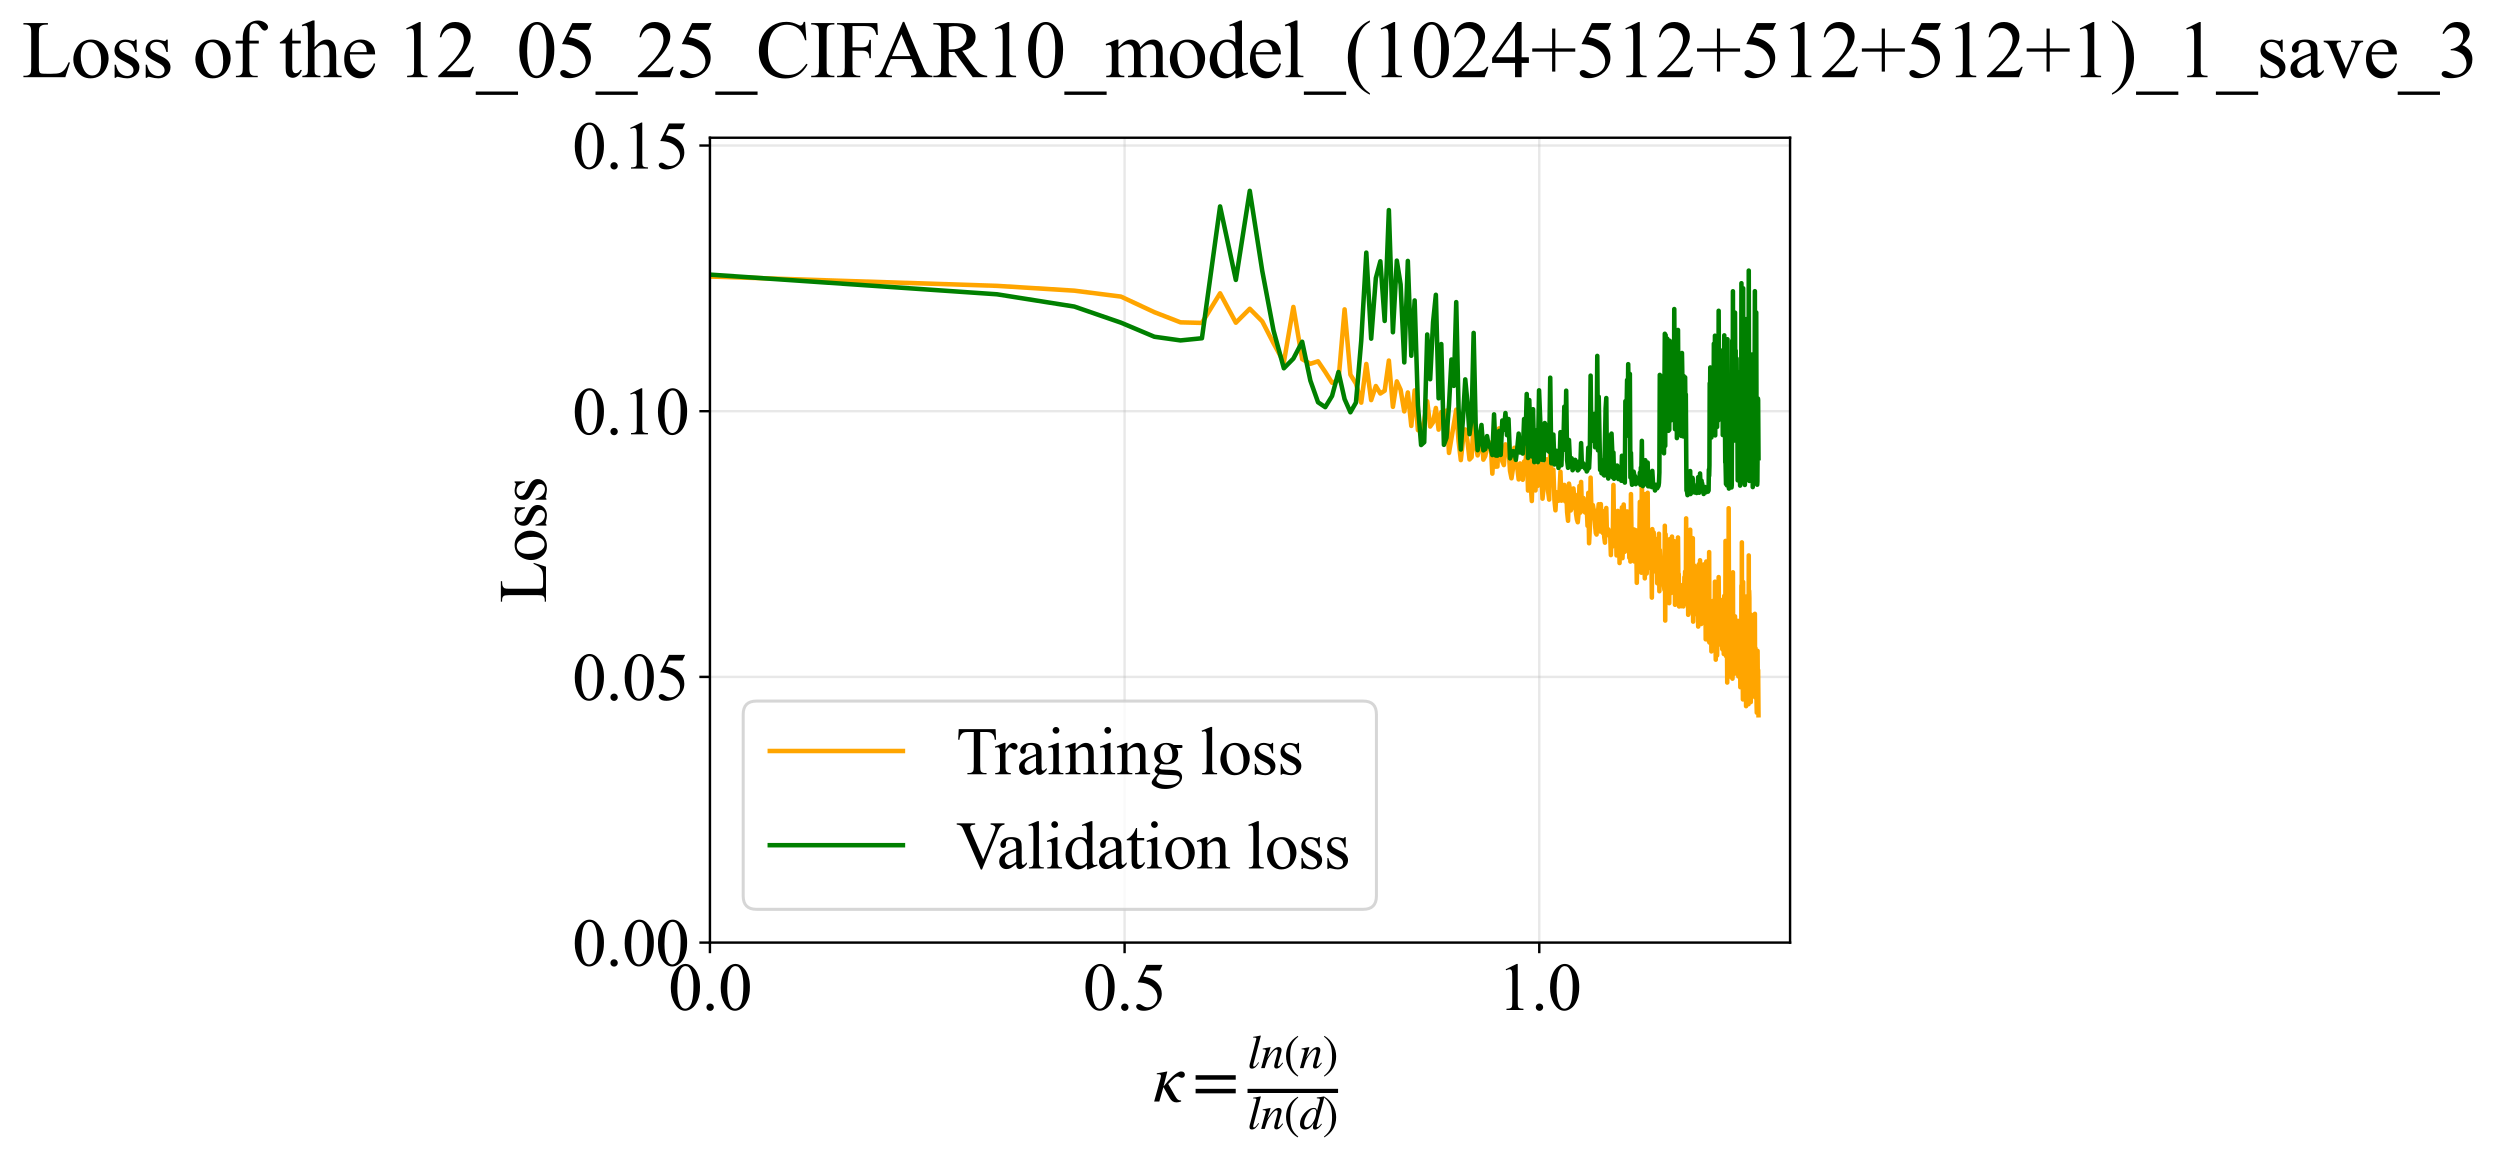 <?xml version="1.0" encoding="utf-8" standalone="no"?>
<!DOCTYPE svg PUBLIC "-//W3C//DTD SVG 1.1//EN"
  "http://www.w3.org/Graphics/SVG/1.1/DTD/svg11.dtd">
<svg xmlns:xlink="http://www.w3.org/1999/xlink" width="826.559pt" height="383.266pt" viewBox="0 0 826.559 383.266" xmlns="http://www.w3.org/2000/svg" version="1.1">
 <defs>
  <style type="text/css">*{stroke-linejoin: round; stroke-linecap: butt}</style>
 </defs>
 <g id="figure_1">
  <g id="patch_1">
   <path d="M -0 383.266 
L 826.559 383.266 
L 826.559 0 
L -0 0 
z
" style="fill: #ffffff"/>
  </g>
  <g id="axes_1">
   <g id="patch_2">
    <path d="M 234.719 311.644 
L 591.839 311.644 
L 591.839 45.532 
L 234.719 45.532 
z
" style="fill: #ffffff"/>
   </g>
   <g id="matplotlib.axis_1">
    <g id="xtick_1">
     <g id="line2d_1">
      <path d="M 234.719 311.644 
L 234.719 45.532 
" clip-path="url(#p0d44a66df0)" style="fill: none; stroke: #b0b0b0; stroke-opacity: 0.3; stroke-width: 0.8; stroke-linecap: square"/>
     </g>
     <g id="line2d_2">
      <defs>
       <path id="mb87ed04f47" d="M 0 0 
L 0 3.5 
" style="stroke: #000000; stroke-width: 0.8"/>
      </defs>
      <g>
       <use xlink:href="#mb87ed04f47" x="234.719" y="311.644" style="stroke: #000000; stroke-width: 0.8"/>
      </g>
     </g>
     <g id="text_1">
      <!-- 0.0 -->
      <g transform="translate(220.969 333.92) scale(0.22 -0.22)">
       <defs>
        <path id="TimesNewRomanPSMT-30" d="M 231 2094 
Q 231 2819 450 3342 
Q 669 3866 1031 4122 
Q 1313 4325 1613 4325 
Q 2100 4325 2488 3828 
Q 2972 3213 2972 2159 
Q 2972 1422 2759 906 
Q 2547 391 2217 158 
Q 1888 -75 1581 -75 
Q 975 -75 572 641 
Q 231 1244 231 2094 
z
M 844 2016 
Q 844 1141 1059 588 
Q 1238 122 1591 122 
Q 1759 122 1940 273 
Q 2122 425 2216 781 
Q 2359 1319 2359 2297 
Q 2359 3022 2209 3506 
Q 2097 3866 1919 4016 
Q 1791 4119 1609 4119 
Q 1397 4119 1231 3928 
Q 1006 3669 925 3112 
Q 844 2556 844 2016 
z
" transform="scale(0.016)"/>
        <path id="TimesNewRomanPSMT-2e" d="M 800 606 
Q 947 606 1047 504 
Q 1147 403 1147 259 
Q 1147 116 1045 14 
Q 944 -88 800 -88 
Q 656 -88 554 14 
Q 453 116 453 259 
Q 453 406 554 506 
Q 656 606 800 606 
z
" transform="scale(0.016)"/>
       </defs>
       <use xlink:href="#TimesNewRomanPSMT-30"/>
       <use xlink:href="#TimesNewRomanPSMT-2e" transform="translate(50 0)"/>
       <use xlink:href="#TimesNewRomanPSMT-30" transform="translate(75 0)"/>
      </g>
     </g>
    </g>
    <g id="xtick_2">
     <g id="line2d_3">
      <path d="M 371.819 311.644 
L 371.819 45.532 
" clip-path="url(#p0d44a66df0)" style="fill: none; stroke: #b0b0b0; stroke-opacity: 0.3; stroke-width: 0.8; stroke-linecap: square"/>
     </g>
     <g id="line2d_4">
      <g>
       <use xlink:href="#mb87ed04f47" x="371.819" y="311.644" style="stroke: #000000; stroke-width: 0.8"/>
      </g>
     </g>
     <g id="text_2">
      <!-- 0.5 -->
      <g transform="translate(358.069 333.92) scale(0.22 -0.22)">
       <defs>
        <path id="TimesNewRomanPSMT-35" d="M 2778 4238 
L 2534 3706 
L 1259 3706 
L 981 3138 
Q 1809 3016 2294 2522 
Q 2709 2097 2709 1522 
Q 2709 1188 2573 903 
Q 2438 619 2231 419 
Q 2025 219 1772 97 
Q 1413 -75 1034 -75 
Q 653 -75 479 54 
Q 306 184 306 341 
Q 306 428 378 495 
Q 450 563 559 563 
Q 641 563 702 538 
Q 763 513 909 409 
Q 1144 247 1384 247 
Q 1750 247 2026 523 
Q 2303 800 2303 1197 
Q 2303 1581 2056 1914 
Q 1809 2247 1375 2428 
Q 1034 2569 447 2591 
L 1259 4238 
L 2778 4238 
z
" transform="scale(0.016)"/>
       </defs>
       <use xlink:href="#TimesNewRomanPSMT-30"/>
       <use xlink:href="#TimesNewRomanPSMT-2e" transform="translate(50 0)"/>
       <use xlink:href="#TimesNewRomanPSMT-35" transform="translate(75 0)"/>
      </g>
     </g>
    </g>
    <g id="xtick_3">
     <g id="line2d_5">
      <path d="M 508.919 311.644 
L 508.919 45.532 
" clip-path="url(#p0d44a66df0)" style="fill: none; stroke: #b0b0b0; stroke-opacity: 0.3; stroke-width: 0.8; stroke-linecap: square"/>
     </g>
     <g id="line2d_6">
      <g>
       <use xlink:href="#mb87ed04f47" x="508.919" y="311.644" style="stroke: #000000; stroke-width: 0.8"/>
      </g>
     </g>
     <g id="text_3">
      <!-- 1.0 -->
      <g transform="translate(495.169 333.92) scale(0.22 -0.22)">
       <defs>
        <path id="TimesNewRomanPSMT-31" d="M 750 3822 
L 1781 4325 
L 1884 4325 
L 1884 747 
Q 1884 391 1914 303 
Q 1944 216 2037 169 
Q 2131 122 2419 116 
L 2419 0 
L 825 0 
L 825 116 
Q 1125 122 1212 167 
Q 1300 213 1334 289 
Q 1369 366 1369 747 
L 1369 3034 
Q 1369 3497 1338 3628 
Q 1316 3728 1258 3775 
Q 1200 3822 1119 3822 
Q 1003 3822 797 3725 
L 750 3822 
z
" transform="scale(0.016)"/>
       </defs>
       <use xlink:href="#TimesNewRomanPSMT-31"/>
       <use xlink:href="#TimesNewRomanPSMT-2e" transform="translate(50 0)"/>
       <use xlink:href="#TimesNewRomanPSMT-30" transform="translate(75 0)"/>
      </g>
     </g>
    </g>
    <g id="text_4">
     <!-- $\kappa  = \frac{ln(n)}{ln(d)}$ -->
     <g transform="translate(381.269 364.186) scale(0.22 -0.22)">
      <defs>
       <path id="STIXGeneral-Italic-3ba" d="M 979 1440 
L 998 1446 
Q 1850 2541 2464 2790 
Q 2547 2822 2630 2822 
Q 2797 2822 2886 2736 
Q 2976 2650 2976 2522 
Q 2976 2387 2893 2307 
Q 2810 2227 2682 2227 
Q 2605 2227 2502 2288 
Q 2400 2349 2336 2349 
Q 2170 2349 1990 2205 
Q 1811 2061 1414 1645 
L 2042 544 
Q 2202 262 2310 182 
Q 2419 102 2624 102 
L 2624 0 
Q 2374 -83 2182 -83 
Q 1786 -83 1555 326 
L 960 1350 
L 576 0 
L 90 0 
L 640 1978 
Q 730 2317 730 2406 
Q 730 2560 518 2560 
L 339 2560 
L 339 2650 
Q 678 2694 1306 2822 
L 1325 2803 
L 979 1440 
z
" transform="scale(0.016)"/>
       <path id="STIXGeneral-Regular-3d" d="M 4077 2048 
L 307 2048 
L 307 2470 
L 4077 2470 
L 4077 2048 
z
M 4077 768 
L 307 768 
L 307 1190 
L 4077 1190 
L 4077 768 
z
" transform="scale(0.016)"/>
       <path id="STIXGeneral-Italic-6c" d="M 1786 4339 
L 806 595 
Q 755 410 755 320 
Q 755 205 864 205 
Q 1037 205 1293 570 
L 1453 794 
L 1542 730 
Q 1254 275 1046 102 
Q 838 -70 576 -70 
Q 262 -70 262 288 
Q 262 397 288 480 
L 1165 3834 
Q 1184 3898 1184 3955 
Q 1184 4096 870 4096 
L 755 4096 
L 755 4198 
Q 1203 4250 1747 4371 
L 1786 4339 
z
" transform="scale(0.016)"/>
       <path id="STIXGeneral-Italic-6e" d="M 2944 749 
L 3034 666 
Q 2707 218 2534 80 
Q 2362 -58 2138 -58 
Q 2010 -58 1923 28 
Q 1837 115 1837 288 
Q 1837 390 1939 768 
L 2221 1805 
Q 2310 2150 2310 2310 
Q 2310 2496 2157 2496 
Q 1971 2496 1750 2275 
Q 1530 2054 1210 1587 
Q 998 1274 899 1024 
Q 800 774 570 0 
L 90 0 
L 704 2240 
Q 717 2304 717 2349 
Q 717 2445 630 2480 
Q 544 2515 301 2522 
L 301 2624 
Q 550 2675 857 2729 
Q 1165 2784 1338 2822 
L 1363 2810 
L 934 1414 
Q 1408 2170 1753 2496 
Q 2099 2822 2413 2822 
Q 2611 2822 2720 2716 
Q 2829 2611 2829 2432 
Q 2829 2272 2765 2048 
L 2406 749 
Q 2317 429 2317 358 
Q 2317 243 2419 243 
Q 2541 243 2810 582 
Q 2854 634 2944 749 
z
" transform="scale(0.016)"/>
       <path id="STIXGeneral-Regular-28" d="M 1946 -1030 
L 1869 -1133 
Q 1126 -710 716 32 
Q 307 774 307 1613 
Q 307 3386 1888 4326 
L 1946 4224 
Q 1293 3667 1075 3126 
Q 858 2586 858 1632 
Q 858 685 1082 96 
Q 1306 -493 1946 -1030 
z
" transform="scale(0.016)"/>
       <path id="STIXGeneral-Regular-29" d="M 186 4224 
L 262 4326 
Q 992 3891 1408 3148 
Q 1824 2406 1824 1581 
Q 1824 -166 243 -1133 
L 186 -1030 
Q 845 -486 1059 54 
Q 1274 595 1274 1562 
Q 1274 2534 1059 3120 
Q 845 3706 186 4224 
z
" transform="scale(0.016)"/>
       <path id="STIXGeneral-Italic-64" d="M 3334 4371 
L 3373 4333 
L 3123 3360 
L 2739 1958 
Q 2323 429 2323 384 
Q 2323 256 2438 256 
Q 2522 256 2614 336 
Q 2707 416 2963 710 
L 3040 646 
Q 2547 -83 2099 -83 
Q 1978 -83 1907 -6 
Q 1837 70 1837 205 
Q 1837 397 1920 774 
Q 1645 307 1379 118 
Q 1114 -70 781 -70 
Q 461 -70 278 125 
Q 96 320 96 678 
Q 96 1440 713 2131 
Q 1331 2822 1965 2822 
Q 2163 2822 2256 2732 
Q 2349 2643 2381 2451 
L 2387 2451 
L 2675 3494 
Q 2765 3808 2765 3949 
Q 2765 4051 2694 4076 
Q 2624 4102 2355 4115 
L 2355 4224 
Q 2848 4269 3334 4371 
z
M 2278 2310 
Q 2278 2477 2185 2576 
Q 2093 2675 1978 2675 
Q 1677 2675 1395 2381 
Q 1075 2042 864 1571 
Q 653 1101 653 704 
Q 653 486 752 361 
Q 851 237 1024 237 
Q 1312 237 1606 550 
Q 1901 864 2089 1350 
Q 2278 1837 2278 2310 
z
" transform="scale(0.016)"/>
      </defs>
      <use xlink:href="#STIXGeneral-Italic-3ba" transform="translate(0 0.003)"/>
      <use xlink:href="#STIXGeneral-Regular-3d" transform="translate(58.84 0.003)"/>
      <use xlink:href="#STIXGeneral-Italic-6c" transform="translate(141.78 50.192) scale(0.7)"/>
      <use xlink:href="#STIXGeneral-Italic-6e" transform="translate(161.24 50.192) scale(0.7)"/>
      <use xlink:href="#STIXGeneral-Regular-28" transform="translate(196.24 50.192) scale(0.7)"/>
      <use xlink:href="#STIXGeneral-Italic-6e" transform="translate(219.55 50.192) scale(0.7)"/>
      <use xlink:href="#STIXGeneral-Regular-29" transform="translate(254.55 50.192) scale(0.7)"/>
      <use xlink:href="#STIXGeneral-Italic-6c" transform="translate(141.78 -41.258) scale(0.7)"/>
      <use xlink:href="#STIXGeneral-Italic-6e" transform="translate(161.24 -41.258) scale(0.7)"/>
      <use xlink:href="#STIXGeneral-Regular-28" transform="translate(196.24 -41.258) scale(0.7)"/>
      <use xlink:href="#STIXGeneral-Italic-64" transform="translate(219.55 -41.258) scale(0.7)"/>
      <use xlink:href="#STIXGeneral-Regular-29" transform="translate(254.55 -41.258) scale(0.7)"/>
      <path d="M 141.78 12.8 
L 141.78 19.05 
L 277.86 19.05 
L 277.86 12.8 
L 141.78 12.8 
z
"/>
     </g>
    </g>
   </g>
   <g id="matplotlib.axis_2">
    <g id="ytick_1">
     <g id="line2d_7">
      <path d="M 234.719 311.644 
L 591.839 311.644 
" clip-path="url(#p0d44a66df0)" style="fill: none; stroke: #b0b0b0; stroke-opacity: 0.3; stroke-width: 0.8; stroke-linecap: square"/>
     </g>
     <g id="line2d_8">
      <defs>
       <path id="m8b0489c0cb" d="M 0 0 
L -3.5 0 
" style="stroke: #000000; stroke-width: 0.8"/>
      </defs>
      <g>
       <use xlink:href="#m8b0489c0cb" x="234.719" y="311.644" style="stroke: #000000; stroke-width: 0.8"/>
      </g>
     </g>
     <g id="text_5">
      <!-- 0.00 -->
      <g transform="translate(189.219 319.282) scale(0.22 -0.22)">
       <use xlink:href="#TimesNewRomanPSMT-30"/>
       <use xlink:href="#TimesNewRomanPSMT-2e" transform="translate(50 0)"/>
       <use xlink:href="#TimesNewRomanPSMT-30" transform="translate(75 0)"/>
       <use xlink:href="#TimesNewRomanPSMT-30" transform="translate(125 0)"/>
      </g>
     </g>
    </g>
    <g id="ytick_2">
     <g id="line2d_9">
      <path d="M 234.719 223.799 
L 591.839 223.799 
" clip-path="url(#p0d44a66df0)" style="fill: none; stroke: #b0b0b0; stroke-opacity: 0.3; stroke-width: 0.8; stroke-linecap: square"/>
     </g>
     <g id="line2d_10">
      <g>
       <use xlink:href="#m8b0489c0cb" x="234.719" y="223.799" style="stroke: #000000; stroke-width: 0.8"/>
      </g>
     </g>
     <g id="text_6">
      <!-- 0.05 -->
      <g transform="translate(189.219 231.437) scale(0.22 -0.22)">
       <use xlink:href="#TimesNewRomanPSMT-30"/>
       <use xlink:href="#TimesNewRomanPSMT-2e" transform="translate(50 0)"/>
       <use xlink:href="#TimesNewRomanPSMT-30" transform="translate(75 0)"/>
       <use xlink:href="#TimesNewRomanPSMT-35" transform="translate(125 0)"/>
      </g>
     </g>
    </g>
    <g id="ytick_3">
     <g id="line2d_11">
      <path d="M 234.719 135.954 
L 591.839 135.954 
" clip-path="url(#p0d44a66df0)" style="fill: none; stroke: #b0b0b0; stroke-opacity: 0.3; stroke-width: 0.8; stroke-linecap: square"/>
     </g>
     <g id="line2d_12">
      <g>
       <use xlink:href="#m8b0489c0cb" x="234.719" y="135.954" style="stroke: #000000; stroke-width: 0.8"/>
      </g>
     </g>
     <g id="text_7">
      <!-- 0.10 -->
      <g transform="translate(189.219 143.592) scale(0.22 -0.22)">
       <use xlink:href="#TimesNewRomanPSMT-30"/>
       <use xlink:href="#TimesNewRomanPSMT-2e" transform="translate(50 0)"/>
       <use xlink:href="#TimesNewRomanPSMT-31" transform="translate(75 0)"/>
       <use xlink:href="#TimesNewRomanPSMT-30" transform="translate(125 0)"/>
      </g>
     </g>
    </g>
    <g id="ytick_4">
     <g id="line2d_13">
      <path d="M 234.719 48.109 
L 591.839 48.109 
" clip-path="url(#p0d44a66df0)" style="fill: none; stroke: #b0b0b0; stroke-opacity: 0.3; stroke-width: 0.8; stroke-linecap: square"/>
     </g>
     <g id="line2d_14">
      <g>
       <use xlink:href="#m8b0489c0cb" x="234.719" y="48.109" style="stroke: #000000; stroke-width: 0.8"/>
      </g>
     </g>
     <g id="text_8">
      <!-- 0.15 -->
      <g transform="translate(189.219 55.747) scale(0.22 -0.22)">
       <use xlink:href="#TimesNewRomanPSMT-30"/>
       <use xlink:href="#TimesNewRomanPSMT-2e" transform="translate(50 0)"/>
       <use xlink:href="#TimesNewRomanPSMT-31" transform="translate(75 0)"/>
       <use xlink:href="#TimesNewRomanPSMT-35" transform="translate(125 0)"/>
      </g>
     </g>
    </g>
    <g id="text_9">
     <!-- Loss -->
     <g transform="translate(180.513 199.369) rotate(-90) scale(0.22 -0.22)">
      <defs>
       <path id="TimesNewRomanPSMT-4c" d="M 3669 1172 
L 3772 1150 
L 3409 0 
L 128 0 
L 128 116 
L 288 116 
Q 556 116 672 291 
Q 738 391 738 753 
L 738 3488 
Q 738 3884 650 3984 
Q 528 4122 288 4122 
L 128 4122 
L 128 4238 
L 2047 4238 
L 2047 4122 
Q 1709 4125 1573 4059 
Q 1438 3994 1388 3894 
Q 1338 3794 1338 3416 
L 1338 753 
Q 1338 494 1388 397 
Q 1425 331 1503 300 
Q 1581 269 1991 269 
L 2300 269 
Q 2788 269 2984 341 
Q 3181 413 3343 595 
Q 3506 778 3669 1172 
z
" transform="scale(0.016)"/>
       <path id="TimesNewRomanPSMT-6f" d="M 1600 2947 
Q 2250 2947 2644 2453 
Q 2978 2031 2978 1484 
Q 2978 1100 2793 706 
Q 2609 313 2286 112 
Q 1963 -88 1566 -88 
Q 919 -88 538 428 
Q 216 863 216 1403 
Q 216 1797 411 2186 
Q 606 2575 925 2761 
Q 1244 2947 1600 2947 
z
M 1503 2744 
Q 1338 2744 1170 2645 
Q 1003 2547 900 2300 
Q 797 2053 797 1666 
Q 797 1041 1045 587 
Q 1294 134 1700 134 
Q 2003 134 2200 384 
Q 2397 634 2397 1244 
Q 2397 2006 2069 2444 
Q 1847 2744 1503 2744 
z
" transform="scale(0.016)"/>
       <path id="TimesNewRomanPSMT-73" d="M 2050 2947 
L 2050 1972 
L 1947 1972 
Q 1828 2431 1642 2597 
Q 1456 2763 1169 2763 
Q 950 2763 815 2647 
Q 681 2531 681 2391 
Q 681 2216 781 2091 
Q 878 1963 1175 1819 
L 1631 1597 
Q 2266 1288 2266 781 
Q 2266 391 1970 151 
Q 1675 -88 1309 -88 
Q 1047 -88 709 6 
Q 606 38 541 38 
Q 469 38 428 -44 
L 325 -44 
L 325 978 
L 428 978 
Q 516 541 762 319 
Q 1009 97 1316 97 
Q 1531 97 1667 223 
Q 1803 350 1803 528 
Q 1803 744 1651 891 
Q 1500 1038 1047 1263 
Q 594 1488 453 1669 
Q 313 1847 313 2119 
Q 313 2472 555 2709 
Q 797 2947 1181 2947 
Q 1350 2947 1591 2875 
Q 1750 2828 1803 2828 
Q 1853 2828 1881 2850 
Q 1909 2872 1947 2947 
L 2050 2947 
z
" transform="scale(0.016)"/>
      </defs>
      <use xlink:href="#TimesNewRomanPSMT-4c"/>
      <use xlink:href="#TimesNewRomanPSMT-6f" transform="translate(61.084 0)"/>
      <use xlink:href="#TimesNewRomanPSMT-73" transform="translate(111.084 0)"/>
      <use xlink:href="#TimesNewRomanPSMT-73" transform="translate(150 0)"/>
     </g>
    </g>
   </g>
   <g id="line2d_15">
    <path d="M 234.719 91.429 
L 329.616 94.511 
L 355.197 96.101 
L 370.605 98.059 
L 381.665 103.217 
L 390.299 106.573 
L 397.382 106.766 
L 403.387 96.977 
L 408.6 106.692 
L 413.205 102.091 
L 417.33 106.254 
L 421.064 113.511 
L 424.477 119.742 
L 427.618 101.485 
L 430.528 118.734 
L 433.239 120.28 
L 435.775 119.46 
L 438.159 122.979 
L 440.407 126.546 
L 442.535 125.729 
L 444.553 102.286 
L 446.474 123.882 
L 448.306 126.798 
L 450.056 133.126 
L 451.733 120.34 
L 453.341 132.276 
L 454.887 127.639 
L 456.374 130.099 
L 457.807 129.172 
L 459.191 119.209 
L 460.527 134.507 
L 461.82 126.101 
L 463.072 128.858 
L 464.286 136.021 
L 465.463 129.762 
L 466.607 140.818 
L 467.718 129.091 
L 468.799 142.201 
L 469.851 142.587 
L 470.876 139.196 
L 471.875 132.685 
L 472.849 141.022 
L 473.8 139.634 
L 474.729 134.889 
L 475.636 142.049 
L 476.523 136.254 
L 477.391 139.452 
L 478.24 135.745 
L 479.071 149.747 
L 480.682 140.164 
L 481.464 135.448 
L 482.231 145.789 
L 482.983 152.116 
L 483.721 145.298 
L 484.446 141.992 
L 485.157 145.643 
L 485.856 151.907 
L 486.543 151.158 
L 487.218 139.796 
L 487.882 147.071 
L 488.534 150.567 
L 489.177 147.844 
L 489.809 141.671 
L 490.431 151.972 
L 491.043 150.814 
L 491.646 148.024 
L 492.24 147.009 
L 492.825 146.346 
L 493.402 156.594 
L 493.97 146.629 
L 494.531 154.294 
L 495.083 154.246 
L 495.628 141.63 
L 496.696 152.512 
L 497.219 153.759 
L 497.735 146.913 
L 498.245 149.815 
L 498.749 148.145 
L 499.245 155.683 
L 499.736 158.14 
L 500.221 154.91 
L 500.7 148.051 
L 501.173 154.267 
L 501.641 154.491 
L 502.103 158.509 
L 502.56 153.221 
L 503.011 157.39 
L 503.458 158.619 
L 503.899 152.595 
L 504.336 153.647 
L 504.768 147.261 
L 505.195 162.188 
L 505.618 140.051 
L 506.036 159.501 
L 506.45 165.647 
L 506.859 149.922 
L 507.666 162.149 
L 508.063 154.653 
L 508.456 160.607 
L 508.845 147.911 
L 509.231 150.706 
L 509.613 156.361 
L 509.991 164.872 
L 510.366 161.22 
L 510.737 153.627 
L 511.104 153.065 
L 511.469 151.851 
L 511.83 162.362 
L 512.187 165.179 
L 512.542 148.328 
L 512.893 159.072 
L 513.241 158.886 
L 513.587 155.263 
L 513.929 165.321 
L 514.268 168.721 
L 514.604 162.74 
L 514.938 164.957 
L 515.269 165.572 
L 515.597 162.974 
L 515.922 155.968 
L 516.245 165.531 
L 516.565 164.063 
L 516.882 164.885 
L 517.197 160.317 
L 517.51 165.771 
L 517.82 161.093 
L 518.127 169.344 
L 518.433 172.183 
L 518.735 159.895 
L 519.036 161.686 
L 519.334 168.768 
L 519.63 168.073 
L 519.924 166.903 
L 520.216 161.499 
L 520.506 164.424 
L 520.793 163.578 
L 521.079 169.861 
L 521.362 171.737 
L 521.643 172.665 
L 521.923 169.519 
L 522.2 160.671 
L 522.476 169.498 
L 522.749 159.339 
L 523.021 168.412 
L 523.291 168.247 
L 523.559 164.682 
L 523.825 169.155 
L 524.089 169.457 
L 524.352 167.501 
L 524.613 167.659 
L 524.872 173.85 
L 525.13 162.948 
L 525.386 179.611 
L 525.64 174.613 
L 525.892 157.915 
L 526.143 168.606 
L 526.393 171.253 
L 526.641 166.995 
L 526.887 168.492 
L 527.617 176.255 
L 527.857 176.733 
L 528.096 168.763 
L 528.334 169.465 
L 528.57 166.712 
L 528.804 168.407 
L 529.038 175.714 
L 529.269 166.676 
L 529.5 172.943 
L 529.729 168.843 
L 529.957 176.252 
L 530.184 173.537 
L 530.409 177.669 
L 530.633 179.419 
L 530.856 171.623 
L 531.077 167.952 
L 531.297 176.961 
L 531.516 176.601 
L 531.734 175.014 
L 531.951 176.497 
L 532.166 176.344 
L 532.381 177.268 
L 532.594 183.519 
L 532.806 175.643 
L 533.017 180.78 
L 533.226 178.587 
L 533.435 160.331 
L 533.643 176.006 
L 533.849 174.816 
L 534.054 174.333 
L 534.259 172.451 
L 534.462 183.629 
L 534.865 168.917 
L 535.066 177.16 
L 535.265 173.054 
L 535.463 186.154 
L 535.66 170.749 
L 535.856 183.674 
L 536.052 181.467 
L 536.246 167.748 
L 536.439 184.536 
L 536.632 180.076 
L 536.823 166.806 
L 537.014 171.381 
L 537.203 182.423 
L 537.392 177.292 
L 537.58 181.36 
L 537.767 176.911 
L 537.953 169.087 
L 538.138 177.147 
L 538.323 169.553 
L 538.506 172.359 
L 538.689 184.401 
L 538.87 174.497 
L 539.051 185.658 
L 539.232 163.362 
L 539.411 176.503 
L 539.767 177.867 
L 539.944 180.052 
L 540.12 175.015 
L 540.296 185.609 
L 540.47 175.164 
L 540.644 180.376 
L 540.817 175.311 
L 540.989 178.119 
L 541.161 192.695 
L 541.332 184.05 
L 541.671 179.015 
L 541.84 182.927 
L 542.008 177.561 
L 542.175 165.927 
L 542.341 185.43 
L 542.507 171.016 
L 542.672 189.359 
L 542.837 155.256 
L 543 176.906 
L 543.163 182.967 
L 543.326 184.369 
L 543.487 189.331 
L 543.649 181.369 
L 543.809 191.219 
L 543.969 163.367 
L 544.128 178.316 
L 544.444 189.605 
L 544.758 162.933 
L 544.914 185.762 
L 545.069 183.804 
L 545.224 178.823 
L 545.378 187.151 
L 545.532 176.961 
L 545.685 185.824 
L 545.837 188.042 
L 545.989 183.43 
L 546.14 197.586 
L 546.291 174.941 
L 546.441 176.053 
L 546.59 189.045 
L 546.739 176.05 
L 547.183 188.006 
L 547.476 178.211 
L 547.621 182.873 
L 547.767 181.519 
L 547.911 192.824 
L 548.199 181.644 
L 548.342 182.362 
L 548.484 176.461 
L 548.626 195.472 
L 548.768 181.864 
L 549.049 188.213 
L 549.189 187.357 
L 549.329 190.613 
L 549.468 185.04 
L 549.606 193.182 
L 549.744 191.399 
L 549.882 185.322 
L 550.019 185.666 
L 550.155 193.744 
L 550.292 195.025 
L 550.427 173.825 
L 550.562 205.178 
L 550.697 176.664 
L 550.831 198.21 
L 551.099 179.175 
L 551.232 183.726 
L 551.364 192.435 
L 551.496 180.846 
L 551.628 198.094 
L 551.759 182.454 
L 551.89 199.414 
L 552.02 178.262 
L 552.279 191.816 
L 552.408 189.943 
L 552.537 196.048 
L 552.665 190.602 
L 552.793 177.408 
L 552.92 189.985 
L 553.174 186.472 
L 553.3 190.723 
L 553.426 188.951 
L 553.551 178.919 
L 553.676 183.874 
L 553.8 199.956 
L 554.048 190.559 
L 554.172 185.526 
L 554.295 187.336 
L 554.417 196.993 
L 554.54 190.841 
L 554.661 194.475 
L 554.783 177.696 
L 554.904 192.49 
L 555.025 189.796 
L 555.145 200.515 
L 555.265 193.838 
L 555.385 197.961 
L 555.504 195.052 
L 555.623 195.368 
L 555.742 195.104 
L 555.86 200.428 
L 555.978 194.41 
L 556.095 194.825 
L 556.213 194.363 
L 556.329 193.39 
L 556.562 200.489 
L 556.678 194.509 
L 556.793 196.693 
L 556.908 190.812 
L 557.023 194.191 
L 557.138 188.975 
L 557.252 198.369 
L 557.366 198.352 
L 557.479 171.389 
L 557.592 196.763 
L 557.705 195.786 
L 557.818 192.906 
L 557.93 199.915 
L 558.042 187.771 
L 558.153 203.269 
L 558.264 203.047 
L 558.375 196.905 
L 558.486 200.258 
L 558.596 196.454 
L 558.706 199.286 
L 558.816 175.128 
L 558.925 196.527 
L 559.034 193.656 
L 559.143 194.983 
L 559.252 201.461 
L 559.36 181.021 
L 559.468 197.793 
L 559.683 177.944 
L 559.79 205.525 
L 559.897 186.852 
L 560.003 199.349 
L 560.215 187.015 
L 560.426 203.035 
L 560.636 195.923 
L 560.74 197.257 
L 560.845 202.879 
L 560.948 202.073 
L 561.052 197.955 
L 561.156 201.915 
L 561.259 198.148 
L 561.464 207.159 
L 561.668 186.561 
L 561.77 199.103 
L 561.872 190.699 
L 561.973 203.731 
L 562.074 185.234 
L 562.175 200.673 
L 562.275 199.859 
L 562.376 200.797 
L 562.476 206.314 
L 562.575 186.674 
L 562.774 197.258 
L 562.873 191.703 
L 563.07 205.436 
L 563.364 186.61 
L 563.559 203.25 
L 563.656 201.665 
L 563.85 192.988 
L 563.946 211.372 
L 564.042 204.609 
L 564.138 185.646 
L 564.234 205.721 
L 564.329 196.447 
L 564.424 198.567 
L 564.519 189.781 
L 564.614 193.734 
L 564.708 208.227 
L 564.803 198.253 
L 564.897 202.312 
L 564.991 212.017 
L 565.084 182.534 
L 565.178 212.431 
L 565.271 199.097 
L 565.364 201.106 
L 565.549 211.621 
L 565.733 199.067 
L 565.825 215.371 
L 565.917 205.613 
L 566.008 210.283 
L 566.1 210.096 
L 566.191 198.751 
L 566.372 214.248 
L 566.462 202.642 
L 566.553 207.397 
L 566.643 198.511 
L 566.822 211.594 
L 566.911 207.268 
L 567 192.317 
L 567.089 212.584 
L 567.178 209.21 
L 567.267 218.103 
L 567.443 199.175 
L 567.619 207.42 
L 567.707 216.697 
L 567.968 200.914 
L 568.142 211.229 
L 568.228 190.801 
L 568.401 209.918 
L 568.486 210.182 
L 568.572 212.785 
L 568.658 203.686 
L 568.743 209.755 
L 568.828 203.274 
L 568.913 211.705 
L 568.998 209.11 
L 569.083 206.546 
L 569.167 213.364 
L 569.251 203.334 
L 569.335 206.081 
L 569.419 214.614 
L 569.503 198.319 
L 569.586 214.802 
L 569.67 211.083 
L 569.753 211.724 
L 569.836 204.003 
L 569.919 216.207 
L 570.001 210.893 
L 570.084 197.028 
L 570.166 212.956 
L 570.248 206.98 
L 570.412 214.248 
L 570.494 178.849 
L 570.656 216.912 
L 570.738 215.293 
L 570.899 195.989 
L 571.06 225.665 
L 571.141 200.683 
L 571.221 218.966 
L 571.301 213.887 
L 571.381 208.105 
L 571.46 218.506 
L 571.54 168.028 
L 571.698 220.042 
L 571.777 195.993 
L 571.856 212.893 
L 571.935 211.727 
L 572.092 223.703 
L 572.17 206.883 
L 572.248 216.159 
L 572.326 213.574 
L 572.404 212.029 
L 572.482 215.208 
L 572.559 209.003 
L 572.636 219.863 
L 572.714 207.202 
L 572.791 224.386 
L 572.867 222.267 
L 572.944 189.216 
L 573.021 216.806 
L 573.097 211.939 
L 573.173 209.564 
L 573.25 222.823 
L 573.326 210.255 
L 573.401 217.64 
L 573.477 205.897 
L 573.553 219.835 
L 573.628 203.771 
L 573.778 222.087 
L 573.853 205.272 
L 573.928 222.665 
L 574.003 211.343 
L 574.078 215.49 
L 574.152 207.513 
L 574.3 219.178 
L 574.374 212.373 
L 574.448 219.127 
L 574.596 205.276 
L 574.742 223.622 
L 574.815 223.104 
L 575.034 207.33 
L 575.179 219.565 
L 575.252 211.161 
L 575.324 211.721 
L 575.396 227.199 
L 575.468 211.347 
L 575.54 217.586 
L 575.612 220.742 
L 575.683 218.368 
L 575.755 193.585 
L 575.826 222.614 
L 575.897 179.322 
L 575.968 227.344 
L 576.039 225.672 
L 576.11 215.608 
L 576.251 231.245 
L 576.322 192.417 
L 576.392 223.974 
L 576.462 217.196 
L 576.532 209.127 
L 576.672 219.503 
L 576.811 200.546 
L 577.019 224.452 
L 577.088 203.266 
L 577.157 215.339 
L 577.295 233.471 
L 577.363 197.221 
L 577.432 232.538 
L 577.5 220.051 
L 577.569 220.678 
L 577.637 223.128 
L 577.773 217.794 
L 577.908 231.87 
L 577.976 215.633 
L 578.043 222.427 
L 578.11 232.825 
L 578.178 183.645 
L 578.245 230.302 
L 578.312 195.361 
L 578.379 197.684 
L 578.445 229.419 
L 578.512 223.697 
L 578.578 222.719 
L 578.645 228.972 
L 578.777 215.379 
L 578.843 232.135 
L 578.909 203.213 
L 579.041 226.518 
L 579.107 220.083 
L 579.172 229.257 
L 579.303 208.793 
L 579.368 216.302 
L 579.433 218.896 
L 579.498 210.385 
L 579.628 220.19 
L 579.693 213.373 
L 579.757 230.251 
L 579.822 216.601 
L 579.95 227.477 
L 580.206 202.952 
L 580.27 227.104 
L 580.334 226.013 
L 580.397 214.27 
L 580.461 230.663 
L 580.524 225.6 
L 580.587 224.93 
L 580.65 216.764 
L 580.776 233.047 
L 580.839 235.617 
L 580.902 217.259 
L 580.965 219.128 
L 581.027 219.636 
L 581.09 215.2 
L 581.214 229.956 
L 581.276 221.553 
L 581.4 236.475 
L 581.4 236.475 
" clip-path="url(#p0d44a66df0)" style="fill: none; stroke: #ffa500; stroke-width: 1.5; stroke-linecap: square"/>
   </g>
   <g id="line2d_16">
    <path d="M 234.719 90.791 
L 329.616 97.299 
L 355.197 101.358 
L 370.605 106.672 
L 381.665 111.335 
L 390.299 112.547 
L 397.382 111.832 
L 403.387 68.25 
L 408.6 92.542 
L 413.205 63.1 
L 417.33 89.58 
L 421.064 109.313 
L 424.477 121.756 
L 427.618 118.564 
L 430.528 112.994 
L 433.239 125.836 
L 435.775 132.994 
L 438.159 134.608 
L 440.407 130.919 
L 442.535 123.002 
L 444.553 131.959 
L 446.474 136.306 
L 448.306 133.104 
L 450.056 112.685 
L 451.733 83.521 
L 453.341 111.97 
L 454.887 91.948 
L 456.374 86.394 
L 457.807 106.109 
L 459.191 69.461 
L 460.527 109.851 
L 461.82 86.172 
L 463.072 94.016 
L 464.286 119.82 
L 465.463 86.27 
L 466.607 117.622 
L 467.718 99.338 
L 468.799 134.003 
L 469.851 147.127 
L 470.876 146.205 
L 471.875 110.592 
L 472.849 125.38 
L 473.8 106.559 
L 474.729 97.471 
L 475.636 131.69 
L 476.523 113.755 
L 477.391 147.075 
L 478.24 144.725 
L 479.071 133.999 
L 479.885 118.866 
L 480.682 127.581 
L 481.464 99.885 
L 482.231 134.964 
L 482.983 148.618 
L 483.721 137.889 
L 484.446 125.434 
L 485.157 132.938 
L 485.856 143.547 
L 486.543 138.288 
L 487.218 110.072 
L 487.882 140.167 
L 488.534 148.843 
L 489.177 145.42 
L 489.809 140.505 
L 490.431 148.889 
L 491.043 148.49 
L 491.646 144.184 
L 492.24 147.565 
L 492.825 148.078 
L 493.402 150.45 
L 493.97 137.001 
L 494.531 150.611 
L 495.083 150.64 
L 495.628 142.488 
L 496.165 150.409 
L 496.696 139.028 
L 497.219 142.107 
L 497.735 136.554 
L 498.245 143.881 
L 498.749 138.527 
L 499.245 151.552 
L 500.221 149.201 
L 500.7 149.262 
L 501.173 152.036 
L 501.641 148.262 
L 502.103 143.358 
L 502.56 149.611 
L 503.011 149.314 
L 503.458 149.959 
L 503.899 138.538 
L 504.336 146.63 
L 504.768 130.264 
L 505.195 151.418 
L 505.618 132.269 
L 506.036 148.264 
L 506.45 150.904 
L 506.859 135.299 
L 507.264 152.79 
L 508.063 142.232 
L 508.456 152.791 
L 508.845 129.052 
L 509.231 138.752 
L 509.613 151.994 
L 509.991 151.308 
L 510.366 152.14 
L 510.737 139.868 
L 511.104 146.827 
L 511.469 140.522 
L 511.83 149.037 
L 512.187 149.348 
L 512.542 124.873 
L 512.893 153.181 
L 513.241 149.586 
L 513.587 143.671 
L 513.929 153.581 
L 514.268 153.163 
L 514.604 149.043 
L 514.938 150.471 
L 515.269 154.702 
L 515.597 153.761 
L 515.922 142.884 
L 516.245 153.821 
L 516.565 144.425 
L 516.882 146.853 
L 517.197 134.464 
L 517.51 148.738 
L 517.82 129.17 
L 518.127 152.19 
L 518.433 154.678 
L 518.735 145.465 
L 519.036 151.828 
L 519.334 152.391 
L 519.63 151.516 
L 519.924 155.467 
L 520.216 154.976 
L 520.506 152.726 
L 520.793 152.046 
L 521.362 153.411 
L 521.643 155.512 
L 521.923 155.253 
L 522.2 152.52 
L 522.476 154.532 
L 522.749 146.507 
L 523.021 153.77 
L 523.291 153.029 
L 523.559 154.418 
L 523.825 153.535 
L 524.089 154.972 
L 524.352 154.415 
L 524.613 155.873 
L 524.872 155.432 
L 525.13 148.02 
L 525.386 154.712 
L 525.64 149.193 
L 525.892 124.198 
L 526.143 145.834 
L 526.393 141.855 
L 526.641 145.704 
L 526.887 145.601 
L 527.132 136.836 
L 527.375 147.878 
L 527.617 137.759 
L 527.857 147.179 
L 528.096 117.673 
L 528.334 148.902 
L 528.57 131.162 
L 529.038 155.37 
L 529.269 152.05 
L 529.5 156.454 
L 529.729 154.388 
L 529.957 156.371 
L 530.184 156.973 
L 530.409 157.2 
L 530.856 135.024 
L 531.077 131.603 
L 531.297 156.473 
L 531.516 156.996 
L 531.734 158.211 
L 531.951 156.87 
L 532.166 147.588 
L 532.381 143.886 
L 532.594 146.516 
L 532.806 143.356 
L 533.017 148.426 
L 533.226 157.857 
L 533.435 149.62 
L 533.643 158.294 
L 533.849 157.881 
L 534.259 154.182 
L 534.462 157.279 
L 534.664 153.923 
L 534.865 157.682 
L 535.066 158.396 
L 535.463 157.925 
L 535.66 156.33 
L 535.856 158.202 
L 536.052 158.95 
L 536.246 150.681 
L 536.439 158.957 
L 536.632 151.607 
L 536.823 153.43 
L 537.014 153.512 
L 537.203 159.554 
L 537.392 132.639 
L 537.767 136.958 
L 537.953 125.636 
L 538.138 139.435 
L 538.323 120.403 
L 538.689 144.298 
L 538.87 123.629 
L 539.051 157.849 
L 539.232 149.74 
L 539.411 158.553 
L 539.589 160.273 
L 539.767 159.231 
L 539.944 159.656 
L 540.12 155.941 
L 540.296 157.012 
L 540.644 157.537 
L 540.817 160.079 
L 540.989 159.247 
L 541.161 159.29 
L 541.332 159.671 
L 541.502 158.426 
L 541.671 159.02 
L 541.84 158.93 
L 542.008 159.742 
L 542.175 156.276 
L 542.341 160.27 
L 542.507 154.604 
L 542.672 155.433 
L 542.837 145.758 
L 543 160.16 
L 543.163 160.712 
L 543.326 160.495 
L 543.487 159.609 
L 543.809 160.01 
L 543.969 152.153 
L 544.128 159.658 
L 544.286 158.761 
L 544.444 160.154 
L 544.601 159.026 
L 544.758 152.938 
L 544.914 160.775 
L 545.069 158.959 
L 545.378 160.811 
L 545.532 159.886 
L 545.685 157.837 
L 545.837 160.628 
L 545.989 157.771 
L 546.14 161.051 
L 546.291 155.687 
L 546.59 160.935 
L 546.739 160.107 
L 546.888 160.388 
L 547.183 162.161 
L 547.33 160.535 
L 547.476 160.266 
L 547.621 161.153 
L 547.767 160.965 
L 547.911 161.437 
L 548.342 160.651 
L 548.484 159.647 
L 548.626 156.258 
L 548.768 123.947 
L 548.909 136.637 
L 549.189 126.691 
L 549.329 144.326 
L 549.468 124.448 
L 549.606 139.459 
L 549.882 126.513 
L 550.019 129.687 
L 550.155 149.869 
L 550.427 110.348 
L 550.562 147.406 
L 550.697 110.792 
L 550.831 138.068 
L 550.965 115.97 
L 551.099 127.97 
L 551.232 111.98 
L 551.364 129.676 
L 551.496 120.303 
L 551.628 142.433 
L 551.759 116.985 
L 551.89 142.124 
L 552.02 112.655 
L 552.279 139.021 
L 552.408 122.789 
L 552.537 138.956 
L 552.793 122.235 
L 552.92 135.763 
L 553.047 119.678 
L 553.174 118.071 
L 553.426 134.443 
L 553.551 102.185 
L 553.8 141.903 
L 554.048 121.359 
L 554.172 124.876 
L 554.295 111.284 
L 554.417 144.843 
L 554.54 121.679 
L 554.661 134.417 
L 554.783 109.091 
L 554.904 124.77 
L 555.025 123.391 
L 555.145 128.889 
L 555.265 120.611 
L 555.385 127.425 
L 555.504 141.639 
L 555.623 131.637 
L 555.742 133.421 
L 555.86 144.126 
L 556.095 116.71 
L 556.329 130.908 
L 556.446 131.971 
L 556.562 144.304 
L 556.678 124.337 
L 556.793 130.913 
L 556.908 130.593 
L 557.023 137.55 
L 557.138 124.756 
L 557.252 135.885 
L 557.366 130.385 
L 557.592 162.156 
L 557.705 161.953 
L 557.93 163.704 
L 558.264 161.222 
L 558.375 162.122 
L 558.486 160.574 
L 558.596 162.124 
L 558.706 160.053 
L 558.816 155.748 
L 558.925 163.34 
L 559.034 161.973 
L 559.252 162.952 
L 559.36 158.438 
L 559.468 162.177 
L 559.576 157.984 
L 559.683 158.423 
L 559.79 161.931 
L 559.897 160.881 
L 560.109 162.442 
L 560.215 161.605 
L 560.321 162.839 
L 560.426 162.697 
L 560.531 161.963 
L 560.74 162.515 
L 560.845 162.315 
L 560.948 162.997 
L 561.156 161.848 
L 561.259 160.041 
L 561.362 162.084 
L 561.464 157.759 
L 561.566 159.011 
L 561.77 162.913 
L 561.973 161.361 
L 562.074 156.542 
L 562.275 161.646 
L 562.376 162.178 
L 562.476 161.943 
L 562.575 158.929 
L 562.675 160.05 
L 562.774 159.814 
L 563.07 162.704 
L 563.169 161.449 
L 563.267 163.321 
L 563.462 161.286 
L 563.559 162.675 
L 563.656 160.998 
L 563.753 161.145 
L 563.85 161.089 
L 564.042 162.758 
L 564.138 161.697 
L 564.234 161.922 
L 564.329 161.654 
L 564.424 162.283 
L 564.519 162.079 
L 564.614 161.312 
L 564.708 162.547 
L 564.803 161.266 
L 564.897 162.188 
L 564.991 155.28 
L 565.084 157.301 
L 565.178 153.831 
L 565.271 126.725 
L 565.364 136.075 
L 565.456 121.497 
L 565.549 134.844 
L 565.641 124.02 
L 565.733 126.554 
L 565.825 144.646 
L 566.008 129.787 
L 566.1 125.355 
L 566.191 127.158 
L 566.281 133.905 
L 566.372 133.812 
L 566.462 131.852 
L 566.553 133.835 
L 566.643 113.651 
L 566.822 134.478 
L 566.911 127.667 
L 567 110.993 
L 567.089 143.953 
L 567.178 128.222 
L 567.267 131.219 
L 567.355 133.001 
L 567.443 121.919 
L 567.531 133.761 
L 567.619 121.784 
L 567.707 141.146 
L 567.794 129.968 
L 567.881 133.277 
L 567.968 130.568 
L 568.055 121.328 
L 568.142 138.972 
L 568.228 102.752 
L 568.401 138.65 
L 568.486 130.426 
L 568.572 132.358 
L 568.658 129.934 
L 568.743 134.652 
L 568.828 117.745 
L 568.998 134.853 
L 569.083 125.091 
L 569.167 133.094 
L 569.251 130.551 
L 569.335 128.162 
L 569.419 131.378 
L 569.503 115.852 
L 569.586 143.834 
L 569.67 120.89 
L 569.919 140.434 
L 570.001 134.648 
L 570.084 110.877 
L 570.412 152.885 
L 570.494 152.28 
L 570.656 160.026 
L 570.738 158.388 
L 570.819 160.026 
L 570.899 159.815 
L 570.98 160.486 
L 571.06 152.008 
L 571.141 112.161 
L 571.221 136.907 
L 571.301 132.593 
L 571.381 130.522 
L 571.46 158.186 
L 571.54 148.826 
L 571.619 161.533 
L 571.698 147.547 
L 571.777 152.777 
L 571.856 159.846 
L 571.935 159.463 
L 572.092 154.671 
L 572.326 160.868 
L 572.404 158.182 
L 572.482 161.161 
L 572.559 160.421 
L 572.714 112.605 
L 572.791 143.445 
L 572.867 143.168 
L 572.944 96.3 
L 573.021 137.408 
L 573.097 126.199 
L 573.25 140.61 
L 573.326 108.643 
L 573.553 145.647 
L 573.628 103.347 
L 573.778 133.881 
L 573.853 115.917 
L 573.928 139.301 
L 574.003 132.484 
L 574.152 118.529 
L 574.3 137.727 
L 574.374 126.214 
L 574.522 158.811 
L 574.596 155.9 
L 574.669 156.184 
L 574.742 154.747 
L 574.815 156.41 
L 575.034 123.101 
L 575.107 131.299 
L 575.252 158.402 
L 575.324 160.552 
L 575.396 155.564 
L 575.468 125.796 
L 575.54 137.846 
L 575.612 159.104 
L 575.683 144.433 
L 575.755 93.641 
L 575.826 158.633 
L 575.897 151.575 
L 576.11 138.25 
L 576.181 141.353 
L 576.251 149.799 
L 576.322 95.312 
L 576.392 137.533 
L 576.462 125.914 
L 576.532 110.725 
L 576.811 159.875 
L 576.881 160.326 
L 576.95 159.011 
L 577.088 106.14 
L 577.157 118.788 
L 577.295 146.227 
L 577.363 105.497 
L 577.432 151.291 
L 577.5 130.235 
L 577.637 127.747 
L 577.705 130.827 
L 577.773 123.32 
L 577.908 149.127 
L 577.976 119.377 
L 578.043 127.455 
L 578.11 147.651 
L 578.178 89.467 
L 578.312 156.928 
L 578.379 159.005 
L 578.512 136.982 
L 578.578 120.376 
L 578.711 157.072 
L 578.777 157.629 
L 578.843 152.752 
L 578.909 158.291 
L 578.975 153.772 
L 579.107 136.542 
L 579.172 147.364 
L 579.238 117.214 
L 579.303 120.999 
L 579.498 161.035 
L 579.628 156.878 
L 579.693 158.289 
L 579.822 126.222 
L 579.886 139.073 
L 579.95 134.226 
L 580.015 129.006 
L 580.079 137.962 
L 580.206 96.275 
L 580.27 146.831 
L 580.334 137.495 
L 580.397 122.981 
L 580.461 142.969 
L 580.524 129.916 
L 580.587 138.861 
L 580.65 103.311 
L 580.713 127.688 
L 580.776 155.807 
L 580.839 145.492 
L 580.965 160.259 
L 581.027 159.199 
L 581.214 131.777 
L 581.276 132.294 
L 581.4 151.475 
L 581.4 151.475 
" clip-path="url(#p0d44a66df0)" style="fill: none; stroke: #008000; stroke-width: 1.5; stroke-linecap: square"/>
   </g>
   <g id="patch_3">
    <path d="M 234.719 311.644 
L 234.719 45.532 
" style="fill: none; stroke: #000000; stroke-width: 0.8; stroke-linejoin: miter; stroke-linecap: square"/>
   </g>
   <g id="patch_4">
    <path d="M 591.839 311.644 
L 591.839 45.532 
" style="fill: none; stroke: #000000; stroke-width: 0.8; stroke-linejoin: miter; stroke-linecap: square"/>
   </g>
   <g id="patch_5">
    <path d="M 234.719 311.644 
L 591.839 311.644 
" style="fill: none; stroke: #000000; stroke-width: 0.8; stroke-linejoin: miter; stroke-linecap: square"/>
   </g>
   <g id="patch_6">
    <path d="M 234.719 45.532 
L 591.839 45.532 
" style="fill: none; stroke: #000000; stroke-width: 0.8; stroke-linejoin: miter; stroke-linecap: square"/>
   </g>
   <g id="text_10">
    <!-- Loss of the 12_05_25_CIFAR10_model_(1024+512+512+512+1)_1_save_3 -->
    <g transform="translate(7.2 25.532) scale(0.264 -0.264)">
     <defs>
      <path id="TimesNewRomanPSMT-20" transform="scale(0.016)"/>
      <path id="TimesNewRomanPSMT-66" d="M 1319 2638 
L 1319 756 
Q 1319 356 1406 250 
Q 1522 113 1716 113 
L 1975 113 
L 1975 0 
L 266 0 
L 266 113 
L 394 113 
Q 519 113 622 175 
Q 725 238 764 344 
Q 803 450 803 756 
L 803 2638 
L 247 2638 
L 247 2863 
L 803 2863 
L 803 3050 
Q 803 3478 940 3775 
Q 1078 4072 1361 4255 
Q 1644 4438 1997 4438 
Q 2325 4438 2600 4225 
Q 2781 4084 2781 3909 
Q 2781 3816 2700 3733 
Q 2619 3650 2525 3650 
Q 2453 3650 2373 3701 
Q 2294 3753 2178 3923 
Q 2063 4094 1966 4153 
Q 1869 4213 1750 4213 
Q 1606 4213 1506 4136 
Q 1406 4059 1362 3898 
Q 1319 3738 1319 3069 
L 1319 2863 
L 2056 2863 
L 2056 2638 
L 1319 2638 
z
" transform="scale(0.016)"/>
      <path id="TimesNewRomanPSMT-74" d="M 1031 3803 
L 1031 2863 
L 1700 2863 
L 1700 2644 
L 1031 2644 
L 1031 788 
Q 1031 509 1111 412 
Q 1191 316 1316 316 
Q 1419 316 1516 380 
Q 1613 444 1666 569 
L 1788 569 
Q 1678 263 1478 108 
Q 1278 -47 1066 -47 
Q 922 -47 784 33 
Q 647 113 581 261 
Q 516 409 516 719 
L 516 2644 
L 63 2644 
L 63 2747 
Q 234 2816 414 2980 
Q 594 3144 734 3369 
Q 806 3488 934 3803 
L 1031 3803 
z
" transform="scale(0.016)"/>
      <path id="TimesNewRomanPSMT-68" d="M 1041 4444 
L 1041 2350 
Q 1388 2731 1591 2839 
Q 1794 2947 1997 2947 
Q 2241 2947 2416 2812 
Q 2591 2678 2675 2391 
Q 2734 2191 2734 1659 
L 2734 647 
Q 2734 375 2778 275 
Q 2809 200 2884 156 
Q 2959 113 3159 113 
L 3159 0 
L 1753 0 
L 1753 113 
L 1819 113 
Q 2019 113 2097 173 
Q 2175 234 2206 353 
Q 2216 403 2216 647 
L 2216 1659 
Q 2216 2128 2167 2275 
Q 2119 2422 2012 2495 
Q 1906 2569 1756 2569 
Q 1603 2569 1437 2487 
Q 1272 2406 1041 2159 
L 1041 647 
Q 1041 353 1073 281 
Q 1106 209 1195 161 
Q 1284 113 1503 113 
L 1503 0 
L 84 0 
L 84 113 
Q 275 113 384 172 
Q 447 203 484 290 
Q 522 378 522 647 
L 522 3238 
Q 522 3728 498 3840 
Q 475 3953 426 3993 
Q 378 4034 297 4034 
Q 231 4034 84 3984 
L 41 4094 
L 897 4444 
L 1041 4444 
z
" transform="scale(0.016)"/>
      <path id="TimesNewRomanPSMT-65" d="M 681 1784 
Q 678 1147 991 784 
Q 1303 422 1725 422 
Q 2006 422 2214 576 
Q 2422 731 2563 1106 
L 2659 1044 
Q 2594 616 2278 264 
Q 1963 -88 1488 -88 
Q 972 -88 605 314 
Q 238 716 238 1394 
Q 238 2128 614 2539 
Q 991 2950 1559 2950 
Q 2041 2950 2350 2633 
Q 2659 2316 2659 1784 
L 681 1784 
z
M 681 1966 
L 2006 1966 
Q 1991 2241 1941 2353 
Q 1863 2528 1708 2628 
Q 1553 2728 1384 2728 
Q 1125 2728 920 2526 
Q 716 2325 681 1966 
z
" transform="scale(0.016)"/>
      <path id="TimesNewRomanPSMT-32" d="M 2934 816 
L 2638 0 
L 138 0 
L 138 116 
Q 1241 1122 1691 1759 
Q 2141 2397 2141 2925 
Q 2141 3328 1894 3587 
Q 1647 3847 1303 3847 
Q 991 3847 742 3664 
Q 494 3481 375 3128 
L 259 3128 
Q 338 3706 661 4015 
Q 984 4325 1469 4325 
Q 1984 4325 2329 3994 
Q 2675 3663 2675 3213 
Q 2675 2891 2525 2569 
Q 2294 2063 1775 1497 
Q 997 647 803 472 
L 1909 472 
Q 2247 472 2383 497 
Q 2519 522 2628 598 
Q 2738 675 2819 816 
L 2934 816 
z
" transform="scale(0.016)"/>
      <path id="TimesNewRomanPSMT-5f" d="M 3256 -1381 
L -53 -1381 
L -53 -1119 
L 3256 -1119 
L 3256 -1381 
z
" transform="scale(0.016)"/>
      <path id="TimesNewRomanPSMT-43" d="M 3853 4334 
L 3950 2894 
L 3853 2894 
Q 3659 3541 3300 3825 
Q 2941 4109 2438 4109 
Q 2016 4109 1675 3895 
Q 1334 3681 1139 3212 
Q 944 2744 944 2047 
Q 944 1472 1128 1050 
Q 1313 628 1683 403 
Q 2053 178 2528 178 
Q 2941 178 3256 354 
Q 3572 531 3950 1056 
L 4047 994 
Q 3728 428 3303 165 
Q 2878 -97 2294 -97 
Q 1241 -97 663 684 
Q 231 1266 231 2053 
Q 231 2688 515 3219 
Q 800 3750 1298 4042 
Q 1797 4334 2388 4334 
Q 2847 4334 3294 4109 
Q 3425 4041 3481 4041 
Q 3566 4041 3628 4100 
Q 3709 4184 3744 4334 
L 3853 4334 
z
" transform="scale(0.016)"/>
      <path id="TimesNewRomanPSMT-49" d="M 1975 116 
L 1975 0 
L 159 0 
L 159 116 
L 309 116 
Q 572 116 691 269 
Q 766 369 766 750 
L 766 3488 
Q 766 3809 725 3913 
Q 694 3991 597 4047 
Q 459 4122 309 4122 
L 159 4122 
L 159 4238 
L 1975 4238 
L 1975 4122 
L 1822 4122 
Q 1563 4122 1444 3969 
Q 1366 3869 1366 3488 
L 1366 750 
Q 1366 428 1406 325 
Q 1438 247 1538 191 
Q 1672 116 1822 116 
L 1975 116 
z
" transform="scale(0.016)"/>
      <path id="TimesNewRomanPSMT-46" d="M 1309 4006 
L 1309 2341 
L 2081 2341 
Q 2347 2341 2470 2458 
Q 2594 2575 2634 2922 
L 2750 2922 
L 2750 1488 
L 2634 1488 
Q 2631 1734 2570 1850 
Q 2509 1966 2401 2023 
Q 2294 2081 2081 2081 
L 1309 2081 
L 1309 750 
Q 1309 428 1350 325 
Q 1381 247 1481 191 
Q 1619 116 1769 116 
L 1922 116 
L 1922 0 
L 103 0 
L 103 116 
L 253 116 
Q 516 116 634 269 
Q 709 369 709 750 
L 709 3488 
Q 709 3809 669 3913 
Q 638 3991 541 4047 
Q 406 4122 253 4122 
L 103 4122 
L 103 4238 
L 3256 4238 
L 3297 3306 
L 3188 3306 
Q 3106 3603 2998 3742 
Q 2891 3881 2733 3943 
Q 2575 4006 2244 4006 
L 1309 4006 
z
" transform="scale(0.016)"/>
      <path id="TimesNewRomanPSMT-41" d="M 2928 1419 
L 1288 1419 
L 1000 750 
Q 894 503 894 381 
Q 894 284 986 211 
Q 1078 138 1384 116 
L 1384 0 
L 50 0 
L 50 116 
Q 316 163 394 238 
Q 553 388 747 847 
L 2238 4334 
L 2347 4334 
L 3822 809 
Q 4000 384 4145 257 
Q 4291 131 4550 116 
L 4550 0 
L 2878 0 
L 2878 116 
Q 3131 128 3220 200 
Q 3309 272 3309 375 
Q 3309 513 3184 809 
L 2928 1419 
z
M 2841 1650 
L 2122 3363 
L 1384 1650 
L 2841 1650 
z
" transform="scale(0.016)"/>
      <path id="TimesNewRomanPSMT-52" d="M 4325 0 
L 3194 0 
L 1759 1981 
Q 1600 1975 1500 1975 
Q 1459 1975 1412 1976 
Q 1366 1978 1316 1981 
L 1316 750 
Q 1316 350 1403 253 
Q 1522 116 1759 116 
L 1925 116 
L 1925 0 
L 109 0 
L 109 116 
L 269 116 
Q 538 116 653 291 
Q 719 388 719 750 
L 719 3488 
Q 719 3888 631 3984 
Q 509 4122 269 4122 
L 109 4122 
L 109 4238 
L 1653 4238 
Q 2328 4238 2648 4139 
Q 2969 4041 3192 3777 
Q 3416 3513 3416 3147 
Q 3416 2756 3161 2468 
Q 2906 2181 2372 2063 
L 3247 847 
Q 3547 428 3762 290 
Q 3978 153 4325 116 
L 4325 0 
z
M 1316 2178 
Q 1375 2178 1419 2176 
Q 1463 2175 1491 2175 
Q 2097 2175 2405 2437 
Q 2713 2700 2713 3106 
Q 2713 3503 2464 3751 
Q 2216 4000 1806 4000 
Q 1625 4000 1316 3941 
L 1316 2178 
z
" transform="scale(0.016)"/>
      <path id="TimesNewRomanPSMT-6d" d="M 1050 2338 
Q 1363 2650 1419 2697 
Q 1559 2816 1721 2881 
Q 1884 2947 2044 2947 
Q 2313 2947 2506 2790 
Q 2700 2634 2766 2338 
Q 3088 2713 3309 2830 
Q 3531 2947 3766 2947 
Q 3994 2947 4170 2830 
Q 4347 2713 4450 2447 
Q 4519 2266 4519 1878 
L 4519 647 
Q 4519 378 4559 278 
Q 4591 209 4675 161 
Q 4759 113 4950 113 
L 4950 0 
L 3538 0 
L 3538 113 
L 3597 113 
Q 3781 113 3884 184 
Q 3956 234 3988 344 
Q 4000 397 4000 647 
L 4000 1878 
Q 4000 2228 3916 2372 
Q 3794 2572 3525 2572 
Q 3359 2572 3192 2489 
Q 3025 2406 2788 2181 
L 2781 2147 
L 2788 2013 
L 2788 647 
Q 2788 353 2820 281 
Q 2853 209 2943 161 
Q 3034 113 3253 113 
L 3253 0 
L 1806 0 
L 1806 113 
Q 2044 113 2133 169 
Q 2222 225 2256 338 
Q 2272 391 2272 647 
L 2272 1878 
Q 2272 2228 2169 2381 
Q 2031 2581 1784 2581 
Q 1616 2581 1450 2491 
Q 1191 2353 1050 2181 
L 1050 647 
Q 1050 366 1089 281 
Q 1128 197 1204 155 
Q 1281 113 1516 113 
L 1516 0 
L 100 0 
L 100 113 
Q 297 113 375 155 
Q 453 197 493 289 
Q 534 381 534 647 
L 534 1741 
Q 534 2213 506 2350 
Q 484 2453 437 2492 
Q 391 2531 309 2531 
Q 222 2531 100 2484 
L 53 2597 
L 916 2947 
L 1050 2947 
L 1050 2338 
z
" transform="scale(0.016)"/>
      <path id="TimesNewRomanPSMT-64" d="M 2222 322 
Q 2013 103 1813 7 
Q 1613 -88 1381 -88 
Q 913 -88 563 304 
Q 213 697 213 1313 
Q 213 1928 600 2439 
Q 988 2950 1597 2950 
Q 1975 2950 2222 2709 
L 2222 3238 
Q 2222 3728 2198 3840 
Q 2175 3953 2125 3993 
Q 2075 4034 2000 4034 
Q 1919 4034 1784 3984 
L 1744 4094 
L 2597 4444 
L 2738 4444 
L 2738 1134 
Q 2738 631 2761 520 
Q 2784 409 2836 365 
Q 2888 322 2956 322 
Q 3041 322 3181 375 
L 3216 266 
L 2366 -88 
L 2222 -88 
L 2222 322 
z
M 2222 541 
L 2222 2016 
Q 2203 2228 2109 2403 
Q 2016 2578 1861 2667 
Q 1706 2756 1559 2756 
Q 1284 2756 1069 2509 
Q 784 2184 784 1559 
Q 784 928 1059 592 
Q 1334 256 1672 256 
Q 1956 256 2222 541 
z
" transform="scale(0.016)"/>
      <path id="TimesNewRomanPSMT-6c" d="M 1184 4444 
L 1184 647 
Q 1184 378 1223 290 
Q 1263 203 1344 158 
Q 1425 113 1647 113 
L 1647 0 
L 244 0 
L 244 113 
Q 441 113 512 153 
Q 584 194 625 287 
Q 666 381 666 647 
L 666 3247 
Q 666 3731 644 3842 
Q 622 3953 573 3993 
Q 525 4034 450 4034 
Q 369 4034 244 3984 
L 191 4094 
L 1044 4444 
L 1184 4444 
z
" transform="scale(0.016)"/>
      <path id="TimesNewRomanPSMT-28" d="M 1988 -1253 
L 1988 -1369 
Q 1516 -1131 1200 -813 
Q 750 -359 506 256 
Q 263 872 263 1534 
Q 263 2503 741 3301 
Q 1219 4100 1988 4444 
L 1988 4313 
Q 1603 4100 1356 3731 
Q 1109 3363 987 2797 
Q 866 2231 866 1616 
Q 866 947 969 400 
Q 1050 -31 1165 -292 
Q 1281 -553 1476 -793 
Q 1672 -1034 1988 -1253 
z
" transform="scale(0.016)"/>
      <path id="TimesNewRomanPSMT-34" d="M 2978 1563 
L 2978 1119 
L 2409 1119 
L 2409 0 
L 1894 0 
L 1894 1119 
L 100 1119 
L 100 1519 
L 2066 4325 
L 2409 4325 
L 2409 1563 
L 2978 1563 
z
M 1894 1563 
L 1894 3666 
L 406 1563 
L 1894 1563 
z
" transform="scale(0.016)"/>
      <path id="TimesNewRomanPSMT-2b" d="M 1672 441 
L 1672 2000 
L 116 2000 
L 116 2256 
L 1672 2256 
L 1672 3809 
L 1922 3809 
L 1922 2256 
L 3484 2256 
L 3484 2000 
L 1922 2000 
L 1922 441 
L 1672 441 
z
" transform="scale(0.016)"/>
      <path id="TimesNewRomanPSMT-29" d="M 144 4313 
L 144 4444 
Q 619 4209 934 3891 
Q 1381 3434 1625 2820 
Q 1869 2206 1869 1541 
Q 1869 572 1392 -226 
Q 916 -1025 144 -1369 
L 144 -1253 
Q 528 -1038 776 -670 
Q 1025 -303 1145 264 
Q 1266 831 1266 1447 
Q 1266 2113 1163 2663 
Q 1084 3094 967 3353 
Q 850 3613 656 3853 
Q 463 4094 144 4313 
z
" transform="scale(0.016)"/>
      <path id="TimesNewRomanPSMT-61" d="M 1822 413 
Q 1381 72 1269 19 
Q 1100 -59 909 -59 
Q 613 -59 420 144 
Q 228 347 228 678 
Q 228 888 322 1041 
Q 450 1253 767 1440 
Q 1084 1628 1822 1897 
L 1822 2009 
Q 1822 2438 1686 2597 
Q 1550 2756 1291 2756 
Q 1094 2756 978 2650 
Q 859 2544 859 2406 
L 866 2225 
Q 866 2081 792 2003 
Q 719 1925 600 1925 
Q 484 1925 411 2006 
Q 338 2088 338 2228 
Q 338 2497 613 2722 
Q 888 2947 1384 2947 
Q 1766 2947 2009 2819 
Q 2194 2722 2281 2516 
Q 2338 2381 2338 1966 
L 2338 994 
Q 2338 584 2353 492 
Q 2369 400 2405 369 
Q 2441 338 2488 338 
Q 2538 338 2575 359 
Q 2641 400 2828 588 
L 2828 413 
Q 2478 -56 2159 -56 
Q 2006 -56 1915 50 
Q 1825 156 1822 413 
z
M 1822 616 
L 1822 1706 
Q 1350 1519 1213 1441 
Q 966 1303 859 1153 
Q 753 1003 753 825 
Q 753 600 887 451 
Q 1022 303 1197 303 
Q 1434 303 1822 616 
z
" transform="scale(0.016)"/>
      <path id="TimesNewRomanPSMT-76" d="M 53 2863 
L 1400 2863 
L 1400 2747 
L 1313 2747 
Q 1191 2747 1127 2687 
Q 1063 2628 1063 2528 
Q 1063 2419 1128 2269 
L 1794 688 
L 2463 2328 
Q 2534 2503 2534 2594 
Q 2534 2638 2509 2666 
Q 2475 2713 2422 2730 
Q 2369 2747 2206 2747 
L 2206 2863 
L 3141 2863 
L 3141 2747 
Q 2978 2734 2916 2681 
Q 2806 2588 2719 2369 
L 1703 -88 
L 1575 -88 
L 553 2328 
Q 484 2497 421 2570 
Q 359 2644 263 2694 
Q 209 2722 53 2747 
L 53 2863 
z
" transform="scale(0.016)"/>
      <path id="TimesNewRomanPSMT-33" d="M 325 3431 
Q 506 3859 782 4092 
Q 1059 4325 1472 4325 
Q 1981 4325 2253 3994 
Q 2459 3747 2459 3466 
Q 2459 3003 1878 2509 
Q 2269 2356 2469 2072 
Q 2669 1788 2669 1403 
Q 2669 853 2319 450 
Q 1863 -75 997 -75 
Q 569 -75 414 31 
Q 259 138 259 259 
Q 259 350 332 419 
Q 406 488 509 488 
Q 588 488 669 463 
Q 722 447 909 348 
Q 1097 250 1169 231 
Q 1284 197 1416 197 
Q 1734 197 1970 444 
Q 2206 691 2206 1028 
Q 2206 1275 2097 1509 
Q 2016 1684 1919 1775 
Q 1784 1900 1550 2001 
Q 1316 2103 1072 2103 
L 972 2103 
L 972 2197 
Q 1219 2228 1467 2375 
Q 1716 2522 1828 2728 
Q 1941 2934 1941 3181 
Q 1941 3503 1739 3701 
Q 1538 3900 1238 3900 
Q 753 3900 428 3381 
L 325 3431 
z
" transform="scale(0.016)"/>
     </defs>
     <use xlink:href="#TimesNewRomanPSMT-4c"/>
     <use xlink:href="#TimesNewRomanPSMT-6f" transform="translate(61.084 0)"/>
     <use xlink:href="#TimesNewRomanPSMT-73" transform="translate(111.084 0)"/>
     <use xlink:href="#TimesNewRomanPSMT-73" transform="translate(150 0)"/>
     <use xlink:href="#TimesNewRomanPSMT-20" transform="translate(188.916 0)"/>
     <use xlink:href="#TimesNewRomanPSMT-6f" transform="translate(213.916 0)"/>
     <use xlink:href="#TimesNewRomanPSMT-66" transform="translate(263.916 0)"/>
     <use xlink:href="#TimesNewRomanPSMT-20" transform="translate(297.217 0)"/>
     <use xlink:href="#TimesNewRomanPSMT-74" transform="translate(322.217 0)"/>
     <use xlink:href="#TimesNewRomanPSMT-68" transform="translate(350 0)"/>
     <use xlink:href="#TimesNewRomanPSMT-65" transform="translate(400 0)"/>
     <use xlink:href="#TimesNewRomanPSMT-20" transform="translate(444.385 0)"/>
     <use xlink:href="#TimesNewRomanPSMT-31" transform="translate(469.385 0)"/>
     <use xlink:href="#TimesNewRomanPSMT-32" transform="translate(519.385 0)"/>
     <use xlink:href="#TimesNewRomanPSMT-5f" transform="translate(569.385 0)"/>
     <use xlink:href="#TimesNewRomanPSMT-30" transform="translate(619.385 0)"/>
     <use xlink:href="#TimesNewRomanPSMT-35" transform="translate(669.385 0)"/>
     <use xlink:href="#TimesNewRomanPSMT-5f" transform="translate(719.385 0)"/>
     <use xlink:href="#TimesNewRomanPSMT-32" transform="translate(769.385 0)"/>
     <use xlink:href="#TimesNewRomanPSMT-35" transform="translate(819.385 0)"/>
     <use xlink:href="#TimesNewRomanPSMT-5f" transform="translate(869.385 0)"/>
     <use xlink:href="#TimesNewRomanPSMT-43" transform="translate(919.385 0)"/>
     <use xlink:href="#TimesNewRomanPSMT-49" transform="translate(986.084 0)"/>
     <use xlink:href="#TimesNewRomanPSMT-46" transform="translate(1019.385 0)"/>
     <use xlink:href="#TimesNewRomanPSMT-41" transform="translate(1067.625 0)"/>
     <use xlink:href="#TimesNewRomanPSMT-52" transform="translate(1139.842 0)"/>
     <use xlink:href="#TimesNewRomanPSMT-31" transform="translate(1206.541 0)"/>
     <use xlink:href="#TimesNewRomanPSMT-30" transform="translate(1256.541 0)"/>
     <use xlink:href="#TimesNewRomanPSMT-5f" transform="translate(1306.541 0)"/>
     <use xlink:href="#TimesNewRomanPSMT-6d" transform="translate(1356.541 0)"/>
     <use xlink:href="#TimesNewRomanPSMT-6f" transform="translate(1434.324 0)"/>
     <use xlink:href="#TimesNewRomanPSMT-64" transform="translate(1484.324 0)"/>
     <use xlink:href="#TimesNewRomanPSMT-65" transform="translate(1534.324 0)"/>
     <use xlink:href="#TimesNewRomanPSMT-6c" transform="translate(1578.709 0)"/>
     <use xlink:href="#TimesNewRomanPSMT-5f" transform="translate(1606.492 0)"/>
     <use xlink:href="#TimesNewRomanPSMT-28" transform="translate(1656.492 0)"/>
     <use xlink:href="#TimesNewRomanPSMT-31" transform="translate(1689.793 0)"/>
     <use xlink:href="#TimesNewRomanPSMT-30" transform="translate(1739.793 0)"/>
     <use xlink:href="#TimesNewRomanPSMT-32" transform="translate(1789.793 0)"/>
     <use xlink:href="#TimesNewRomanPSMT-34" transform="translate(1839.793 0)"/>
     <use xlink:href="#TimesNewRomanPSMT-2b" transform="translate(1889.793 0)"/>
     <use xlink:href="#TimesNewRomanPSMT-35" transform="translate(1946.189 0)"/>
     <use xlink:href="#TimesNewRomanPSMT-31" transform="translate(1996.189 0)"/>
     <use xlink:href="#TimesNewRomanPSMT-32" transform="translate(2046.189 0)"/>
     <use xlink:href="#TimesNewRomanPSMT-2b" transform="translate(2096.189 0)"/>
     <use xlink:href="#TimesNewRomanPSMT-35" transform="translate(2152.586 0)"/>
     <use xlink:href="#TimesNewRomanPSMT-31" transform="translate(2202.586 0)"/>
     <use xlink:href="#TimesNewRomanPSMT-32" transform="translate(2252.586 0)"/>
     <use xlink:href="#TimesNewRomanPSMT-2b" transform="translate(2302.586 0)"/>
     <use xlink:href="#TimesNewRomanPSMT-35" transform="translate(2358.982 0)"/>
     <use xlink:href="#TimesNewRomanPSMT-31" transform="translate(2408.982 0)"/>
     <use xlink:href="#TimesNewRomanPSMT-32" transform="translate(2458.982 0)"/>
     <use xlink:href="#TimesNewRomanPSMT-2b" transform="translate(2508.982 0)"/>
     <use xlink:href="#TimesNewRomanPSMT-31" transform="translate(2565.379 0)"/>
     <use xlink:href="#TimesNewRomanPSMT-29" transform="translate(2615.379 0)"/>
     <use xlink:href="#TimesNewRomanPSMT-5f" transform="translate(2648.68 0)"/>
     <use xlink:href="#TimesNewRomanPSMT-31" transform="translate(2698.68 0)"/>
     <use xlink:href="#TimesNewRomanPSMT-5f" transform="translate(2748.68 0)"/>
     <use xlink:href="#TimesNewRomanPSMT-73" transform="translate(2798.68 0)"/>
     <use xlink:href="#TimesNewRomanPSMT-61" transform="translate(2837.596 0)"/>
     <use xlink:href="#TimesNewRomanPSMT-76" transform="translate(2881.98 0)"/>
     <use xlink:href="#TimesNewRomanPSMT-65" transform="translate(2931.98 0)"/>
     <use xlink:href="#TimesNewRomanPSMT-5f" transform="translate(2976.365 0)"/>
     <use xlink:href="#TimesNewRomanPSMT-33" transform="translate(3026.365 0)"/>
    </g>
   </g>
   <g id="legend_1">
    <g id="patch_7">
     <path d="M 250.119 300.644 
L 450.677 300.644 
Q 455.077 300.644 455.077 296.243 
L 455.077 236.19 
Q 455.077 231.79 450.677 231.79 
L 250.119 231.79 
Q 245.719 231.79 245.719 236.19 
L 245.719 296.243 
Q 245.719 300.644 250.119 300.644 
z
" style="fill: #ffffff; opacity: 0.8; stroke: #cccccc; stroke-linejoin: miter"/>
    </g>
    <g id="line2d_17">
     <path d="M 254.519 248.29 
L 276.519 248.29 
L 298.519 248.29 
" style="fill: none; stroke: #ffa500; stroke-width: 1.5; stroke-linecap: square"/>
    </g>
    <g id="text_11">
     <!-- Training loss -->
     <g transform="translate(316.119 255.99) scale(0.22 -0.22)">
      <defs>
       <path id="TimesNewRomanPSMT-54" d="M 3703 4238 
L 3750 3244 
L 3631 3244 
Q 3597 3506 3538 3619 
Q 3441 3800 3280 3886 
Q 3119 3972 2856 3972 
L 2259 3972 
L 2259 734 
Q 2259 344 2344 247 
Q 2463 116 2709 116 
L 2856 116 
L 2856 0 
L 1059 0 
L 1059 116 
L 1209 116 
Q 1478 116 1591 278 
Q 1659 378 1659 734 
L 1659 3972 
L 1150 3972 
Q 853 3972 728 3928 
Q 566 3869 450 3700 
Q 334 3531 313 3244 
L 194 3244 
L 244 4238 
L 3703 4238 
z
" transform="scale(0.016)"/>
       <path id="TimesNewRomanPSMT-72" d="M 1038 2947 
L 1038 2303 
Q 1397 2947 1775 2947 
Q 1947 2947 2059 2842 
Q 2172 2738 2172 2600 
Q 2172 2478 2090 2393 
Q 2009 2309 1897 2309 
Q 1788 2309 1652 2417 
Q 1516 2525 1450 2525 
Q 1394 2525 1328 2463 
Q 1188 2334 1038 2041 
L 1038 669 
Q 1038 431 1097 309 
Q 1138 225 1241 169 
Q 1344 113 1538 113 
L 1538 0 
L 72 0 
L 72 113 
Q 291 113 397 181 
Q 475 231 506 341 
Q 522 394 522 644 
L 522 1753 
Q 522 2253 501 2348 
Q 481 2444 426 2487 
Q 372 2531 291 2531 
Q 194 2531 72 2484 
L 41 2597 
L 906 2947 
L 1038 2947 
z
" transform="scale(0.016)"/>
       <path id="TimesNewRomanPSMT-69" d="M 928 4444 
Q 1059 4444 1151 4351 
Q 1244 4259 1244 4128 
Q 1244 3997 1151 3903 
Q 1059 3809 928 3809 
Q 797 3809 703 3903 
Q 609 3997 609 4128 
Q 609 4259 701 4351 
Q 794 4444 928 4444 
z
M 1188 2947 
L 1188 647 
Q 1188 378 1227 289 
Q 1266 200 1342 156 
Q 1419 113 1622 113 
L 1622 0 
L 231 0 
L 231 113 
Q 441 113 512 153 
Q 584 194 626 287 
Q 669 381 669 647 
L 669 1750 
Q 669 2216 641 2353 
Q 619 2453 572 2492 
Q 525 2531 444 2531 
Q 356 2531 231 2484 
L 188 2597 
L 1050 2947 
L 1188 2947 
z
" transform="scale(0.016)"/>
       <path id="TimesNewRomanPSMT-6e" d="M 1034 2341 
Q 1538 2947 1994 2947 
Q 2228 2947 2397 2830 
Q 2566 2713 2666 2444 
Q 2734 2256 2734 1869 
L 2734 647 
Q 2734 375 2778 278 
Q 2813 200 2889 156 
Q 2966 113 3172 113 
L 3172 0 
L 1756 0 
L 1756 113 
L 1816 113 
Q 2016 113 2095 173 
Q 2175 234 2206 353 
Q 2219 400 2219 647 
L 2219 1819 
Q 2219 2209 2117 2386 
Q 2016 2563 1775 2563 
Q 1403 2563 1034 2156 
L 1034 647 
Q 1034 356 1069 288 
Q 1113 197 1189 155 
Q 1266 113 1500 113 
L 1500 0 
L 84 0 
L 84 113 
L 147 113 
Q 366 113 442 223 
Q 519 334 519 647 
L 519 1709 
Q 519 2225 495 2337 
Q 472 2450 423 2490 
Q 375 2531 294 2531 
Q 206 2531 84 2484 
L 38 2597 
L 900 2947 
L 1034 2947 
L 1034 2341 
z
" transform="scale(0.016)"/>
       <path id="TimesNewRomanPSMT-67" d="M 966 1044 
Q 703 1172 562 1401 
Q 422 1631 422 1909 
Q 422 2334 742 2640 
Q 1063 2947 1563 2947 
Q 1972 2947 2272 2747 
L 2878 2747 
Q 3013 2747 3034 2739 
Q 3056 2731 3066 2713 
Q 3084 2684 3084 2613 
Q 3084 2531 3069 2500 
Q 3059 2484 3036 2475 
Q 3013 2466 2878 2466 
L 2506 2466 
Q 2681 2241 2681 1891 
Q 2681 1491 2375 1206 
Q 2069 922 1553 922 
Q 1341 922 1119 984 
Q 981 866 932 777 
Q 884 688 884 625 
Q 884 572 936 522 
Q 988 472 1138 450 
Q 1225 438 1575 428 
Q 2219 413 2409 384 
Q 2700 344 2873 169 
Q 3047 -6 3047 -263 
Q 3047 -616 2716 -925 
Q 2228 -1381 1444 -1381 
Q 841 -1381 425 -1109 
Q 191 -953 191 -784 
Q 191 -709 225 -634 
Q 278 -519 444 -313 
Q 466 -284 763 25 
Q 600 122 533 198 
Q 466 275 466 372 
Q 466 481 555 628 
Q 644 775 966 1044 
z
M 1509 2797 
Q 1278 2797 1122 2612 
Q 966 2428 966 2047 
Q 966 1553 1178 1281 
Q 1341 1075 1591 1075 
Q 1828 1075 1981 1253 
Q 2134 1431 2134 1813 
Q 2134 2309 1919 2591 
Q 1759 2797 1509 2797 
z
M 934 0 
Q 788 -159 713 -296 
Q 638 -434 638 -550 
Q 638 -700 819 -813 
Q 1131 -1006 1722 -1006 
Q 2284 -1006 2551 -807 
Q 2819 -609 2819 -384 
Q 2819 -222 2659 -153 
Q 2497 -84 2016 -72 
Q 1313 -53 934 0 
z
" transform="scale(0.016)"/>
      </defs>
      <use xlink:href="#TimesNewRomanPSMT-54"/>
      <use xlink:href="#TimesNewRomanPSMT-72" transform="translate(57.584 0)"/>
      <use xlink:href="#TimesNewRomanPSMT-61" transform="translate(90.885 0)"/>
      <use xlink:href="#TimesNewRomanPSMT-69" transform="translate(135.27 0)"/>
      <use xlink:href="#TimesNewRomanPSMT-6e" transform="translate(163.053 0)"/>
      <use xlink:href="#TimesNewRomanPSMT-69" transform="translate(213.053 0)"/>
      <use xlink:href="#TimesNewRomanPSMT-6e" transform="translate(240.836 0)"/>
      <use xlink:href="#TimesNewRomanPSMT-67" transform="translate(290.836 0)"/>
      <use xlink:href="#TimesNewRomanPSMT-20" transform="translate(340.836 0)"/>
      <use xlink:href="#TimesNewRomanPSMT-6c" transform="translate(365.836 0)"/>
      <use xlink:href="#TimesNewRomanPSMT-6f" transform="translate(393.619 0)"/>
      <use xlink:href="#TimesNewRomanPSMT-73" transform="translate(443.619 0)"/>
      <use xlink:href="#TimesNewRomanPSMT-73" transform="translate(482.535 0)"/>
     </g>
    </g>
    <g id="line2d_18">
     <path d="M 254.519 279.438 
L 276.519 279.438 
L 298.519 279.438 
" style="fill: none; stroke: #008000; stroke-width: 1.5; stroke-linecap: square"/>
    </g>
    <g id="text_12">
     <!-- Validation loss -->
     <g transform="translate(316.119 287.138) scale(0.22 -0.22)">
      <defs>
       <path id="TimesNewRomanPSMT-56" d="M 4544 4238 
L 4544 4122 
Q 4319 4081 4203 3978 
Q 4038 3825 3909 3509 
L 2431 -97 
L 2316 -97 
L 728 3556 
Q 606 3838 556 3900 
Q 478 3997 364 4051 
Q 250 4106 56 4122 
L 56 4238 
L 1788 4238 
L 1788 4122 
Q 1494 4094 1406 4022 
Q 1319 3950 1319 3838 
Q 1319 3681 1463 3350 
L 2541 866 
L 3541 3319 
Q 3688 3681 3688 3822 
Q 3688 3913 3597 3995 
Q 3506 4078 3291 4113 
Q 3275 4116 3238 4122 
L 3238 4238 
L 4544 4238 
z
" transform="scale(0.016)"/>
      </defs>
      <use xlink:href="#TimesNewRomanPSMT-56"/>
      <use xlink:href="#TimesNewRomanPSMT-61" transform="translate(61.092 0)"/>
      <use xlink:href="#TimesNewRomanPSMT-6c" transform="translate(105.477 0)"/>
      <use xlink:href="#TimesNewRomanPSMT-69" transform="translate(133.26 0)"/>
      <use xlink:href="#TimesNewRomanPSMT-64" transform="translate(161.043 0)"/>
      <use xlink:href="#TimesNewRomanPSMT-61" transform="translate(211.043 0)"/>
      <use xlink:href="#TimesNewRomanPSMT-74" transform="translate(255.428 0)"/>
      <use xlink:href="#TimesNewRomanPSMT-69" transform="translate(283.211 0)"/>
      <use xlink:href="#TimesNewRomanPSMT-6f" transform="translate(310.994 0)"/>
      <use xlink:href="#TimesNewRomanPSMT-6e" transform="translate(360.994 0)"/>
      <use xlink:href="#TimesNewRomanPSMT-20" transform="translate(410.994 0)"/>
      <use xlink:href="#TimesNewRomanPSMT-6c" transform="translate(435.994 0)"/>
      <use xlink:href="#TimesNewRomanPSMT-6f" transform="translate(463.777 0)"/>
      <use xlink:href="#TimesNewRomanPSMT-73" transform="translate(513.777 0)"/>
      <use xlink:href="#TimesNewRomanPSMT-73" transform="translate(552.693 0)"/>
     </g>
    </g>
   </g>
  </g>
 </g>
 <defs>
  <clipPath id="p0d44a66df0">
   <rect x="234.719" y="45.532" width="357.12" height="266.112"/>
  </clipPath>
 </defs>
</svg>
